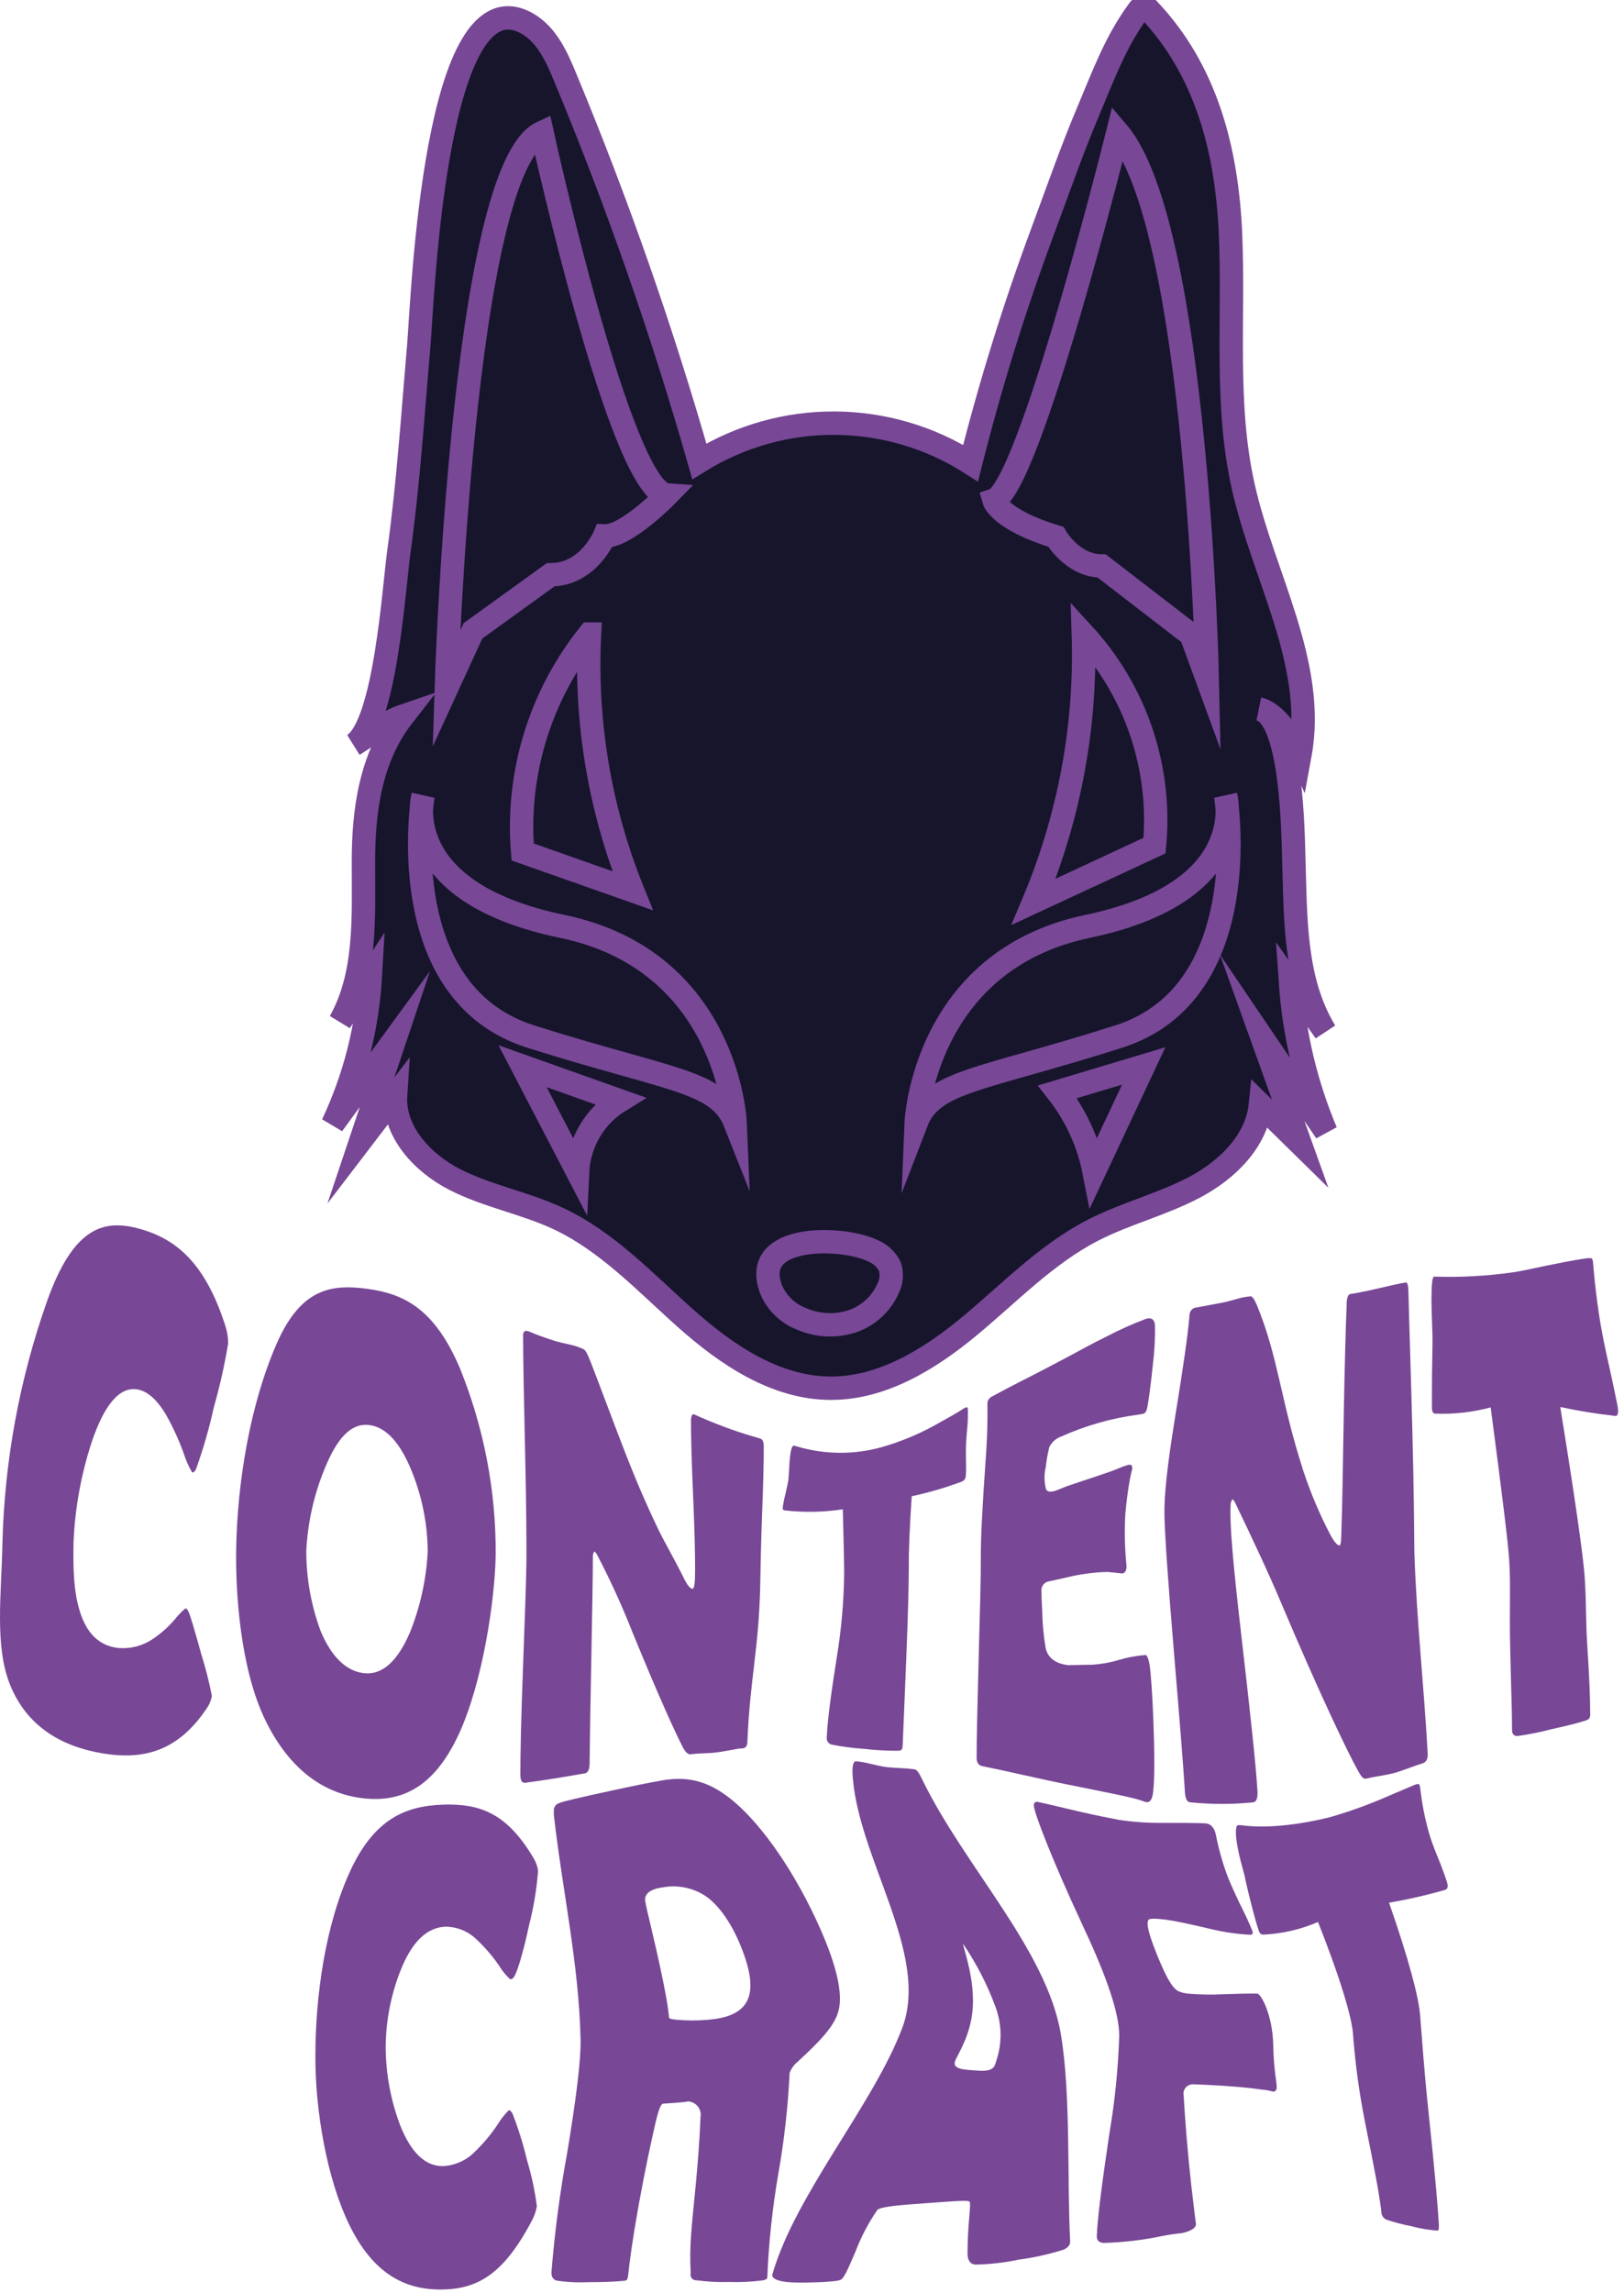 <svg width="243" height="343" viewBox="0 0 243 343" fill="none" xmlns="http://www.w3.org/2000/svg">
<g clip-path="url(#clip0_1_5)">
<path d="M104.641 69.01C110.747 65.233 117.794 63.255 124.974 63.302C132.154 63.35 139.175 65.422 145.231 69.28C148.188 57.543 151.783 45.976 156.001 34.63C158.281 28.49 160.431 22.29 163.001 16.24C165.181 11.05 167.001 6.11 170.351 1.56C170.43 1.421 170.536 1.3 170.663 1.204C170.79 1.108 170.936 1.038 171.091 1C171.253 1.013 171.411 1.062 171.553 1.143C171.695 1.225 171.817 1.336 171.911 1.47C180.591 10.66 183.571 22.61 184.121 34.94C184.671 47.56 183.251 60.39 186.011 72.71C189.011 86.22 197.011 99.31 194.511 112.92C193.371 110.45 190.861 106.58 188.361 106.06C193.431 107.06 193.481 125.31 193.601 128.87C193.871 137.46 193.671 146.71 198.291 154.32L193.101 147.03C193.626 154.698 195.417 162.227 198.401 169.31L188.851 155.22L194.541 171.08L188.601 165.25C188.051 170.73 183.601 175.05 178.701 177.63C173.801 180.21 168.391 181.53 163.501 184.05C156.571 187.62 151.081 193.39 145.081 198.37C139.081 203.35 131.941 207.75 124.151 207.67C115.981 207.59 108.711 202.67 102.591 197.22C96.471 191.77 90.79 185.64 83.391 182.22C78.391 179.91 72.941 178.94 68.07 176.46C63.2 173.98 58.831 169.26 59.191 163.82L54.001 170.61L59.09 155.43L49.781 168.19C53.077 161.195 54.995 153.631 55.431 145.91L50.88 152.85C54.88 145.74 54.37 137.12 54.38 128.98C54.38 121.41 55.38 113.42 60.291 107.12C57.891 107.94 55.221 109.98 52.88 111.44C57.66 108.44 58.941 87.83 59.681 82.55C61.111 72.23 61.781 61.82 62.681 51.45C63.24 44.52 65.121 -4.55 78.99 3.58C81.831 5.26 83.3 8.49 84.57 11.58C92.363 30.32 99.064 49.495 104.641 69.01Z" fill="#16152C" stroke="#784796" stroke-width="3.5" stroke-miterlimit="10"/>
<path d="M31.701 253.7C31.579 254.393 31.302 255.049 30.89 255.62C26.62 261.97 21.5 263.32 15.331 262.29C9.001 261.23 4.001 258.14 1.531 252.1C-0.839 246.26 0.211 238.56 0.361 230.96C0.661 218.559 2.922 206.284 7.061 194.59C10.911 183.81 15.32 182.38 20.541 183.73C26.221 185.2 30.631 188.78 33.681 198.22C33.982 199.095 34.137 200.014 34.141 200.94C33.613 204.165 32.898 207.357 32.001 210.5C31.31 213.652 30.415 216.755 29.32 219.79C29.16 220.13 28.971 220.29 28.75 220.27C28.219 219.362 27.793 218.395 27.48 217.39C26.751 215.375 25.855 213.425 24.8 211.56C23.46 209.35 22.03 208.07 20.5 207.84C17.86 207.44 15.611 210.18 13.761 215.6C12.139 220.51 11.21 225.623 11.001 230.79C10.941 234.7 11.001 238.04 11.95 241.06C12.95 244.35 14.9 246.25 17.73 246.53C19.491 246.679 21.251 246.236 22.73 245.27C24.004 244.437 25.152 243.426 26.14 242.27C26.615 241.666 27.148 241.11 27.73 240.61C27.921 240.61 28.09 240.81 28.241 241.17C28.491 241.75 29.101 243.77 30.11 247.43C30.758 249.488 31.289 251.582 31.701 253.7Z" fill="#784796"/>
<path d="M74.171 232.57C74.051 239.57 72.171 251.76 68.701 259.31C65.231 266.86 60.651 269.6 54.701 269.05C48.751 268.5 43.381 264.95 39.651 257.22C36.001 249.65 35.211 238.39 35.341 231.62C35.521 221.69 37.421 210.09 41.401 201C45.021 192.74 49.551 192.06 55.021 192.81C60.491 193.56 65.021 195.81 68.791 204.62C72.396 213.495 74.224 222.991 74.171 232.57ZM64.001 232.07C63.966 227.987 63.166 223.947 61.641 220.16C59.931 215.88 57.741 213.38 55.081 213.16C52.421 212.94 50.401 215.23 48.571 219.72C46.982 223.598 46.056 227.715 45.831 231.9C45.814 236.051 46.549 240.171 48.001 244.06C49.641 247.94 51.941 250.16 54.751 250.32C57.371 250.46 59.571 248.32 61.341 244.2C62.894 240.332 63.793 236.233 64.001 232.07Z" fill="#784796"/>
<path d="M114.281 216.35C114.281 218.84 114.201 222.2 114.031 226.55C113.861 230.9 113.811 234.33 113.751 237.08C113.571 246.52 112.211 251.19 111.831 260.55C111.831 261.19 111.541 261.55 111.031 261.55C110.521 261.55 110.031 261.69 109.141 261.84C108.251 261.99 107.671 262.1 107.261 262.15C106.851 262.2 106.141 262.26 105.261 262.29C104.592 262.302 103.924 262.352 103.261 262.44C102.951 262.44 102.581 262.15 102.181 261.39C101.031 259.17 98.681 254.05 94.661 244.24C93.098 240.261 91.322 236.368 89.341 232.58C89.24 232.389 89.105 232.219 88.941 232.08C88.773 232.304 88.692 232.581 88.711 232.86C88.711 235.65 88.621 240.64 88.481 247.94C88.341 255.24 88.251 260.58 88.221 263.75C88.221 264.75 87.971 265.2 87.511 265.28C83.961 265.9 82.191 266.2 78.611 266.69C78.111 266.76 77.861 266.38 77.861 265.48C77.861 262.37 77.971 256.93 78.261 249.34C78.551 241.75 78.721 236.53 78.771 233.55C78.771 230.41 78.771 225.93 78.581 217.66C78.391 209.39 78.271 203.17 78.271 199.77C78.271 199.11 78.611 198.94 79.271 199.23C80.271 199.67 81.591 200.13 83.121 200.63C83.481 200.74 84.201 200.9 85.251 201.14C85.989 201.292 86.705 201.537 87.381 201.87C87.601 201.98 87.931 202.59 88.381 203.74C92.381 214.1 94.481 220.43 98.481 228.74C99.371 230.62 100.761 232.92 102.481 236.4C102.911 237.21 103.281 237.64 103.601 237.67C103.921 237.7 104.001 236.67 104.011 234.91C104.011 232.59 103.941 229.03 103.721 224.02C103.501 219.01 103.391 215.14 103.391 212.62C103.391 211.75 103.581 211.4 103.951 211.62C105.031 212.12 106.661 212.82 108.831 213.62C111.001 214.42 112.631 214.86 113.711 215.19C114.101 215.27 114.271 215.67 114.281 216.35Z" fill="#784796"/>
<path d="M144.511 220.78C144.509 220.967 144.45 221.149 144.343 221.303C144.236 221.456 144.086 221.574 143.911 221.64C141.471 222.553 138.968 223.285 136.421 223.83C136.101 228.59 135.961 232.15 135.981 234.41C135.981 237.09 135.871 241.34 135.631 247.46C135.391 253.58 135.181 258.17 135.071 261.01C135.071 261.46 134.971 261.73 134.801 261.83C134.552 261.892 134.296 261.916 134.041 261.9C132.453 261.899 130.867 261.806 129.291 261.62C127.655 261.512 126.028 261.298 124.421 260.98C124.184 260.912 123.981 260.759 123.85 260.551C123.719 260.342 123.669 260.093 123.711 259.85C123.841 257.08 124.391 253.11 125.221 247.85C125.892 243.766 126.256 239.638 126.311 235.5C126.311 233.73 126.231 230.29 126.111 225.78C123.274 226.216 120.393 226.276 117.541 225.96C117.261 225.96 117.111 225.82 117.111 225.64C117.188 224.965 117.315 224.296 117.491 223.64C117.771 222.4 117.941 221.64 117.971 221.34C118.051 220.48 118.081 219.53 118.151 218.57C118.271 217.04 118.491 216.2 118.801 216.26C118.929 216.287 119.056 216.32 119.181 216.36C123.363 217.617 127.819 217.652 132.021 216.46C135.066 215.578 137.991 214.326 140.731 212.73C142.981 211.49 144.121 210.78 144.131 210.73C144.477 210.557 144.677 210.487 144.731 210.52C144.781 210.52 144.831 210.77 144.831 211.15C144.831 211.76 144.831 212.65 144.721 213.74C144.611 214.83 144.571 215.74 144.541 216.24C144.511 216.74 144.541 217.55 144.541 218.53C144.575 219.28 144.565 220.031 144.511 220.78Z" fill="#784796"/>
<path d="M172.141 250.12C172.341 252.12 172.571 255.92 172.681 260.7C172.801 265.9 172.621 268.15 172.391 268.85C172.221 269.4 171.921 269.64 171.541 269.59C171.265 269.527 170.994 269.443 170.731 269.34C169.411 268.86 165.581 268.14 159.271 266.86C157.891 266.58 155.844 266.137 153.131 265.53C150.417 264.923 148.374 264.483 147.001 264.21C146.411 264.09 146.121 263.67 146.131 262.9C146.131 259.9 146.261 254.8 146.451 247.64C146.641 240.48 146.781 235.64 146.761 232.97C146.741 230.3 146.991 225.37 147.471 218.56C147.591 216.81 147.791 214.23 147.751 210.56C147.751 210.37 147.751 210.27 147.751 210.08C147.729 209.842 147.781 209.604 147.899 209.397C148.017 209.189 148.195 209.023 148.411 208.92C149.681 208.23 151.601 207.21 154.151 205.92C156.701 204.63 158.621 203.58 159.891 202.92C161.161 202.26 163.051 201.17 165.601 199.92C167.464 198.947 169.384 198.085 171.351 197.34C172.261 197.01 172.771 197.34 172.821 198.34C172.85 200.285 172.743 202.23 172.501 204.16C172.161 207.53 171.831 209.68 171.691 210.43C171.551 211.18 171.351 211.43 171.011 211.51L170.491 211.6C166.431 212.118 162.471 213.237 158.741 214.92C157.975 215.196 157.349 215.764 157.001 216.5C156.758 217.487 156.581 218.489 156.471 219.5C156.214 220.584 156.231 221.715 156.521 222.79C156.731 223.18 157.211 223.25 157.971 222.99C158.131 222.94 158.441 222.82 158.901 222.62C159.361 222.42 159.741 222.29 160.041 222.19C162.041 221.54 164.041 220.84 166.201 220.12L167.581 219.58C168.015 219.385 168.467 219.231 168.931 219.12C169.331 219.03 169.481 219.33 169.391 219.99C169.471 219.39 168.801 221.81 168.391 226.39C168.237 228.963 168.291 231.545 168.551 234.11C168.601 234.87 168.401 235.31 167.921 235.38C167.021 235.27 166.571 235.23 165.681 235.15C163.568 235.208 161.469 235.5 159.421 236.02L156.921 236.57C156.619 236.621 156.345 236.776 156.146 237.008C155.947 237.24 155.836 237.534 155.831 237.84C155.831 238.01 155.831 239.06 155.951 241.12C155.984 242.954 156.157 244.783 156.471 246.59C156.821 248.02 157.931 248.86 159.801 249.1L163.471 249.03C164.807 248.944 166.129 248.706 167.411 248.32C168.713 247.93 170.055 247.682 171.411 247.58C171.711 247.62 172.001 248.5 172.141 250.12Z" fill="#784796"/>
<path d="M210.741 193.18C210.821 196.71 211.061 203.77 211.321 213.64C211.581 223.51 211.601 229.19 211.631 232.11C211.941 242.24 213.091 252.32 213.631 262.45C213.631 263.19 213.391 263.62 212.841 263.79C212.291 263.96 211.711 264.16 210.841 264.48C209.971 264.8 209.251 265.04 208.841 265.17C208.119 265.365 207.388 265.521 206.651 265.64C205.651 265.8 204.941 265.94 204.461 266.07C203.981 266.2 203.711 265.8 203.191 264.88C201.681 262.15 197.781 254.14 191.601 239.56C189.901 235.49 187.151 229.66 184.811 224.79C184.718 224.594 184.585 224.421 184.421 224.28C184.229 224.513 184.13 224.808 184.141 225.11C183.971 228.03 184.501 233.95 185.771 244.93C187.041 255.91 187.911 263.93 188.151 267.84C188.221 269.04 187.991 269.57 187.501 269.62C184.395 269.935 181.266 269.935 178.161 269.62C177.631 269.62 177.361 269.11 177.301 268.07C177.081 264.43 176.501 257.22 175.631 246.82C174.761 236.42 174.321 229.95 174.241 226.94C174.151 223.77 174.671 219.16 175.821 212.06C176.971 204.96 177.751 199.77 177.991 196.66C178.005 196.375 178.127 196.106 178.33 195.906C178.534 195.706 178.805 195.59 179.091 195.58C180.091 195.41 181.401 195.14 182.941 194.86C183.301 194.8 184.031 194.61 185.071 194.32C185.75 194.11 186.451 193.975 187.161 193.92C187.361 193.92 187.671 194.31 188.041 195.18C191.281 202.97 191.601 209.51 195.041 220.11C196.119 223.362 197.457 226.522 199.041 229.56C199.571 230.56 200.041 231.12 200.381 231.19C200.721 231.26 200.671 230.08 200.741 228.11C200.841 225.45 200.921 220.21 201.061 212.11C201.201 204.01 201.371 198.31 201.501 195.21C201.501 194.12 201.721 193.62 202.051 193.58C202.981 193.44 204.381 193.17 206.221 192.74C208.061 192.31 209.431 192 210.341 191.85C210.581 191.83 210.721 192.22 210.741 193.18Z" fill="#784796"/>
<path d="M242.001 210.15C242.211 211.26 242.121 211.82 241.731 211.82C238.953 211.512 236.193 211.065 233.461 210.48C235.671 224.1 236.801 232.18 237.071 235.35C237.381 239.1 237.241 242.2 237.521 246.45C237.801 250.7 237.941 253.91 237.941 256.39C237.959 256.534 237.947 256.679 237.903 256.817C237.86 256.956 237.788 257.083 237.691 257.19C237.448 257.322 237.189 257.419 236.921 257.48C235.821 257.84 234.201 258.22 232.051 258.7C230.406 259.135 228.736 259.469 227.051 259.7C226.531 259.7 226.261 259.43 226.251 258.82C226.251 256.07 226.081 251.77 225.961 246.11C225.841 240.45 226.061 237.01 225.821 233.37C225.671 230.97 224.821 223.93 223.051 210.54C220.346 211.263 217.548 211.577 214.751 211.47C214.461 211.47 214.301 211.21 214.271 210.76C214.241 210.31 214.271 208.43 214.271 205.6C214.321 202.51 214.361 200.72 214.351 200.11C214.301 198.2 214.211 196.33 214.191 194.67C214.191 192.02 214.321 191.02 214.581 190.98H214.901C218.644 191.09 222.391 190.886 226.101 190.37C227.541 190.21 230.101 189.56 234.231 188.77C236.421 188.35 237.591 188.21 237.611 188.21C237.961 188.21 238.171 188.21 238.231 188.31C238.337 188.595 238.391 188.896 238.391 189.2C238.481 190.05 238.571 191.38 238.821 193.39C239.091 195.61 239.381 197.45 239.571 198.53C239.761 199.61 240.151 201.62 240.741 204.22C241.331 206.82 241.721 208.81 242.001 210.15Z" fill="#784796"/>
<path d="M80.331 330.03C80.193 330.846 79.912 331.632 79.501 332.35C75.291 340.29 71.371 342.5 65.891 342.5C60.411 342.5 55.761 339.98 52.281 332.85C48.901 325.94 47.161 315.68 47.191 307.6C47.191 298.66 48.651 288.02 52.411 279.87C56.071 271.94 60.881 270.18 66.151 269.97C71.891 269.75 75.851 271.3 79.771 277.85C80.158 278.456 80.411 279.138 80.511 279.85C80.306 282.574 79.861 285.275 79.181 287.92C78.181 292.61 77.321 295.08 76.971 295.63C76.919 295.757 76.834 295.868 76.725 295.95C76.616 296.033 76.487 296.085 76.351 296.1C75.712 295.514 75.16 294.841 74.711 294.1C73.749 292.692 72.64 291.391 71.401 290.22C70.155 288.959 68.463 288.241 66.691 288.22C63.951 288.31 61.781 290.36 60.111 294.33C58.57 298.065 57.755 302.06 57.711 306.1C57.712 310.156 58.451 314.178 59.891 317.97C61.471 321.92 63.561 324.08 66.321 324.04C68.148 323.932 69.867 323.135 71.131 321.81C72.38 320.599 73.496 319.258 74.461 317.81C74.929 317.038 75.486 316.323 76.121 315.68C76.331 315.68 76.531 315.86 76.711 316.25C77.582 318.491 78.297 320.79 78.851 323.13C79.53 325.386 80.025 327.694 80.331 330.03Z" fill="#784796"/>
<path d="M114.811 340.69C114.811 340.89 114.571 341.03 114.201 341.12C112.487 341.345 110.758 341.428 109.031 341.37C107.433 341.419 105.834 341.336 104.251 341.12C104.113 341.134 103.973 341.113 103.845 341.06C103.717 341.008 103.603 340.925 103.515 340.818C103.426 340.712 103.365 340.585 103.336 340.449C103.307 340.314 103.312 340.173 103.351 340.04C103.238 338.097 103.261 336.149 103.421 334.21C103.661 330.56 104.511 324.32 104.821 316.7C104.873 316.401 104.856 316.094 104.772 315.802C104.688 315.51 104.539 315.241 104.336 315.016C104.132 314.79 103.88 314.614 103.599 314.5C103.317 314.387 103.013 314.339 102.711 314.36C103.371 314.36 102.211 314.5 99.221 314.7C98.88 314.7 98.51 315.7 98.05 317.7C97.441 320.37 96.52 324.56 95.581 329.78C94.641 335 94.201 338.33 94.001 340.3C93.951 340.79 93.831 341.1 93.68 341.14C93.43 341.188 93.176 341.218 92.921 341.23C91.85 341.34 90.191 341.39 87.921 341.4C86.366 341.475 84.809 341.394 83.27 341.16C82.751 341 82.49 340.59 82.52 339.86C82.999 333.884 83.783 327.936 84.871 322.04C86.3 313.44 86.941 307.9 86.871 305.11C86.63 293.78 84.13 282.71 82.871 271.49V270.87C82.855 270.621 82.923 270.375 83.065 270.17C83.206 269.965 83.413 269.814 83.65 269.74C84.21 269.48 86.85 268.87 91.54 267.86C94.71 267.17 97.24 266.65 99.141 266.33C103.061 265.65 106.301 266.47 110.001 269.66C114.171 273.27 119.001 280.09 122.761 288.59C125.251 294.25 126.061 298.14 125.521 300.59C124.981 303.04 122.651 305.38 119.371 308.41C118.824 308.85 118.404 309.426 118.151 310.08C117.909 315.164 117.341 320.228 116.451 325.24C115.572 330.349 115.025 335.51 114.811 340.69ZM111.581 293.16C110.151 288.73 107.971 285.36 105.701 283.72C103.789 282.414 101.437 281.918 99.16 282.34C97.251 282.59 96.371 283.34 96.55 284.42C96.751 285.73 97.841 289.77 99.02 295.42C99.191 296.23 99.441 297.42 99.691 298.83C99.941 300.24 100.061 301.23 100.111 301.83C100.111 301.97 100.521 302.08 101.291 302.15C102.821 302.28 104.36 302.28 105.891 302.15C111.101 301.73 113.611 299.5 111.581 293.16Z" fill="#784796"/>
<path d="M160.131 335.38C160.131 335.81 159.781 336.26 159.131 336.54C156.941 337.23 154.696 337.728 152.421 338.03C150.292 338.479 148.126 338.726 145.951 338.77C145.191 338.71 144.761 338.16 144.771 337.03C144.771 332.73 145.361 329.64 145.071 329.35C144.781 329.06 141.961 329.35 136.861 329.71C133.431 329.96 131.631 330.22 131.281 330.59C129.965 332.495 128.88 334.549 128.051 336.71C126.811 339.63 126.261 340.86 125.731 341.07C125.201 341.28 122.951 341.46 119.491 341.46C116.761 341.46 115.361 340.97 115.581 340.2C119.041 328.2 130.691 314.84 135.011 303.35C139.231 292.11 128.011 277.5 127.551 265C127.551 263.94 127.781 263.44 128.071 263.47C128.834 263.545 129.59 263.682 130.331 263.88C131.331 264.12 132.131 264.28 132.631 264.34C133.131 264.4 133.831 264.45 134.761 264.5C135.46 264.524 136.158 264.584 136.851 264.68C137.191 264.74 137.531 265.22 138.001 266.22C144.311 279.22 156.701 291.77 158.751 304.41C160.251 313.36 159.651 326.25 160.131 335.38ZM144.071 290.74C144.461 292.37 145.781 296.14 145.561 300.2C145.331 304.5 143.191 307.43 142.891 308.39C142.691 309.04 143.131 309.39 144.101 309.55C144.591 309.62 145.471 309.72 146.691 309.77C147.911 309.82 148.541 309.57 148.821 309.02C148.926 308.785 149.009 308.54 149.071 308.29C149.974 305.643 149.924 302.764 148.931 300.15C147.703 296.826 146.071 293.665 144.071 290.74Z" fill="#784796"/>
<path d="M187.391 288.86C187.541 289.24 187.391 289.43 187.071 289.43C184.951 289.318 182.848 288.999 180.791 288.48C177.951 287.82 175.881 287.36 174.581 287.19C172.921 286.98 172.021 286.97 171.851 287.19C171.471 287.71 171.911 289.4 173.031 292.19C174.371 295.53 175.331 297.32 176.261 297.84C176.761 298.07 177.3 298.206 177.851 298.24C179.533 298.383 181.224 298.413 182.911 298.33C185.161 298.26 186.911 298.2 188.111 298.23C188.691 298.23 190.421 301.47 190.511 305.87C190.581 309.7 191.081 311.69 191.031 312.27C191.031 312.68 190.811 312.9 190.471 312.89C189.916 312.729 189.346 312.628 188.771 312.59C186.871 312.29 184.054 312.05 180.321 311.87C179.121 311.81 178.441 311.79 178.321 311.81C178.128 311.831 177.943 311.892 177.775 311.989C177.608 312.086 177.463 312.217 177.349 312.373C177.235 312.529 177.155 312.707 177.114 312.896C177.073 313.085 177.072 313.281 177.111 313.47C177.331 317.31 177.701 322 178.251 326.92C178.761 331.36 178.991 333.08 178.961 332.64C178.961 333.27 178.311 333.74 176.851 334.06C175.803 334.164 174.762 334.32 173.731 334.53C170.893 335.12 168.008 335.455 165.111 335.53C164.421 335.47 164.111 335.13 164.111 334.53C164.241 331.53 164.931 326.35 165.991 319.21C166.821 314.35 167.316 309.438 167.471 304.51C167.471 301.25 165.671 295.88 162.221 288.51C156.881 277.06 155.061 271.68 154.891 270.99C154.831 270.78 154.801 270.67 154.751 270.46C154.581 269.73 154.811 269.46 155.371 269.57C156.691 269.86 158.691 270.34 161.371 270.97C164.051 271.6 166.071 271.97 167.371 272.23C169.492 272.553 171.635 272.707 173.781 272.69C176.631 272.69 178.781 272.69 180.221 272.76C181.121 272.76 181.701 273.36 181.931 274.47C182.32 276.473 182.865 278.442 183.561 280.36C183.821 281.07 184.411 282.47 185.421 284.6C186.311 286.36 187.001 287.83 187.391 288.86Z" fill="#784796"/>
<path d="M216.491 281.5C216.721 282.17 216.641 282.57 216.241 282.71C213.478 283.505 210.674 284.146 207.841 284.63C210.841 293.23 212.251 298.71 212.481 301.34C212.751 304.44 212.991 308.8 213.801 316.45C214.611 324.1 215.121 329.72 215.301 332.79C215.301 333.28 215.301 333.56 215.181 333.65C215.061 333.74 214.971 333.65 214.661 333.65C213.505 333.545 212.361 333.341 211.241 333.04C209.946 332.793 208.67 332.459 207.421 332.04C207.199 331.931 207.013 331.761 206.884 331.55C206.755 331.34 206.688 331.097 206.691 330.85C206.381 328.05 205.461 323.51 204.221 317.32C203.353 312.931 202.755 308.492 202.431 304.03C202.241 301.97 200.871 296.74 197.211 287.52C194.614 288.639 191.835 289.279 189.011 289.41C188.865 289.404 188.725 289.351 188.611 289.259C188.498 289.167 188.417 289.041 188.381 288.9C188.211 288.45 187.801 287.11 187.241 284.9C186.621 282.52 186.331 281.12 186.241 280.64C185.831 279.13 185.411 277.64 185.161 276.23C184.751 274 184.941 273.05 185.251 273.03H185.641C188.641 273.46 193.041 273.28 198.901 271.87C202.024 270.973 205.081 269.86 208.051 268.54L211.681 267C212.051 266.88 212.271 266.85 212.331 266.89C212.448 267.123 212.513 267.379 212.521 267.64C212.621 268.35 212.741 269.42 213.021 270.86C213.331 272.45 213.661 273.65 213.861 274.34C214.061 275.03 214.511 276.34 215.141 277.85C215.771 279.36 216.221 280.65 216.491 281.5Z" fill="#784796"/>
<path d="M158.231 163.33L171.131 159.46L163.711 175.27C163.206 172.687 162.337 170.189 161.131 167.85C160.308 166.256 159.337 164.742 158.231 163.33Z" stroke="#784796" stroke-width="3.5" stroke-miterlimit="10"/>
<path d="M78.191 159.5L86.421 175.31C86.524 173.156 87.152 171.06 88.25 169.204C89.348 167.348 90.882 165.788 92.721 164.66L78.191 159.5Z" stroke="#784796" stroke-width="3.5" stroke-miterlimit="10"/>
<path d="M88.201 94.85C80.824 104.04 77.246 115.705 78.201 127.45L94.66 133.25C89.744 121.071 87.543 107.967 88.21 94.85H88.201Z" stroke="#784796" stroke-width="3.5" stroke-miterlimit="10"/>
<path d="M162.101 94.85C165.993 99.086 168.952 104.092 170.787 109.544C172.621 114.996 173.29 120.773 172.751 126.5L154.681 134.89C157.173 128.961 159.063 122.797 160.321 116.49C161.739 109.368 162.336 102.108 162.101 94.85Z" stroke="#784796" stroke-width="3.5" stroke-miterlimit="10"/>
<path d="M137.091 167.95C137.091 167.95 138.091 143.74 162.741 138.58C187.391 133.42 183.401 119.06 183.401 119.06C183.401 119.06 188.241 148.42 167.401 155.06C146.561 161.7 139.511 161.65 137.091 167.95Z" stroke="#784796" stroke-width="3.5" stroke-miterlimit="10"/>
<path d="M167.261 19.82C167.261 19.82 154.031 73.07 148.711 74.82C148.711 74.82 149.511 77.72 157.981 80.3C157.981 80.3 160.481 84.66 164.841 84.66L178.231 94.98L180.651 101.6C180.651 101.6 179.201 33.86 167.261 19.82Z" stroke="#784796" stroke-width="3.5" stroke-miterlimit="10"/>
<path d="M115 191.55C113.7 184.55 126.35 185.05 130.52 187.07C131.654 187.508 132.587 188.348 133.14 189.43C133.495 190.505 133.412 191.676 132.91 192.69C132.4 193.862 131.648 194.913 130.704 195.774C129.759 196.636 128.644 197.289 127.43 197.69C124.979 198.462 122.331 198.327 119.97 197.31C118.017 196.569 116.423 195.105 115.52 193.22C115.28 192.686 115.106 192.126 115 191.55Z" stroke="#784796" stroke-width="3.5" stroke-miterlimit="10"/>
<path d="M81.1 19.82C81.1 19.82 92.88 73.55 99.82 74.04C99.82 74.04 93.68 80.33 90.46 80.17C90.46 80.17 88.04 85.98 82.391 85.98L70.77 94.37L66.77 103.08C66.77 103.08 69.16 25.31 81.1 19.82Z" stroke="#784796" stroke-width="3.5" stroke-miterlimit="10"/>
<path d="M110.001 167.95C110.001 167.95 109.001 143.74 84.121 138.58C59.241 133.42 63.291 119.06 63.291 119.06C63.291 119.06 58.401 148.42 79.401 155.06C100.401 161.7 107.511 161.65 110.001 167.95Z" stroke="#784796" stroke-width="3.5" stroke-miterlimit="10"/>
</g>
<defs>
<clipPath id="clip0_1_5">
<rect width="243" height="343" fill="white"/>
</clipPath>
</defs>
</svg>
